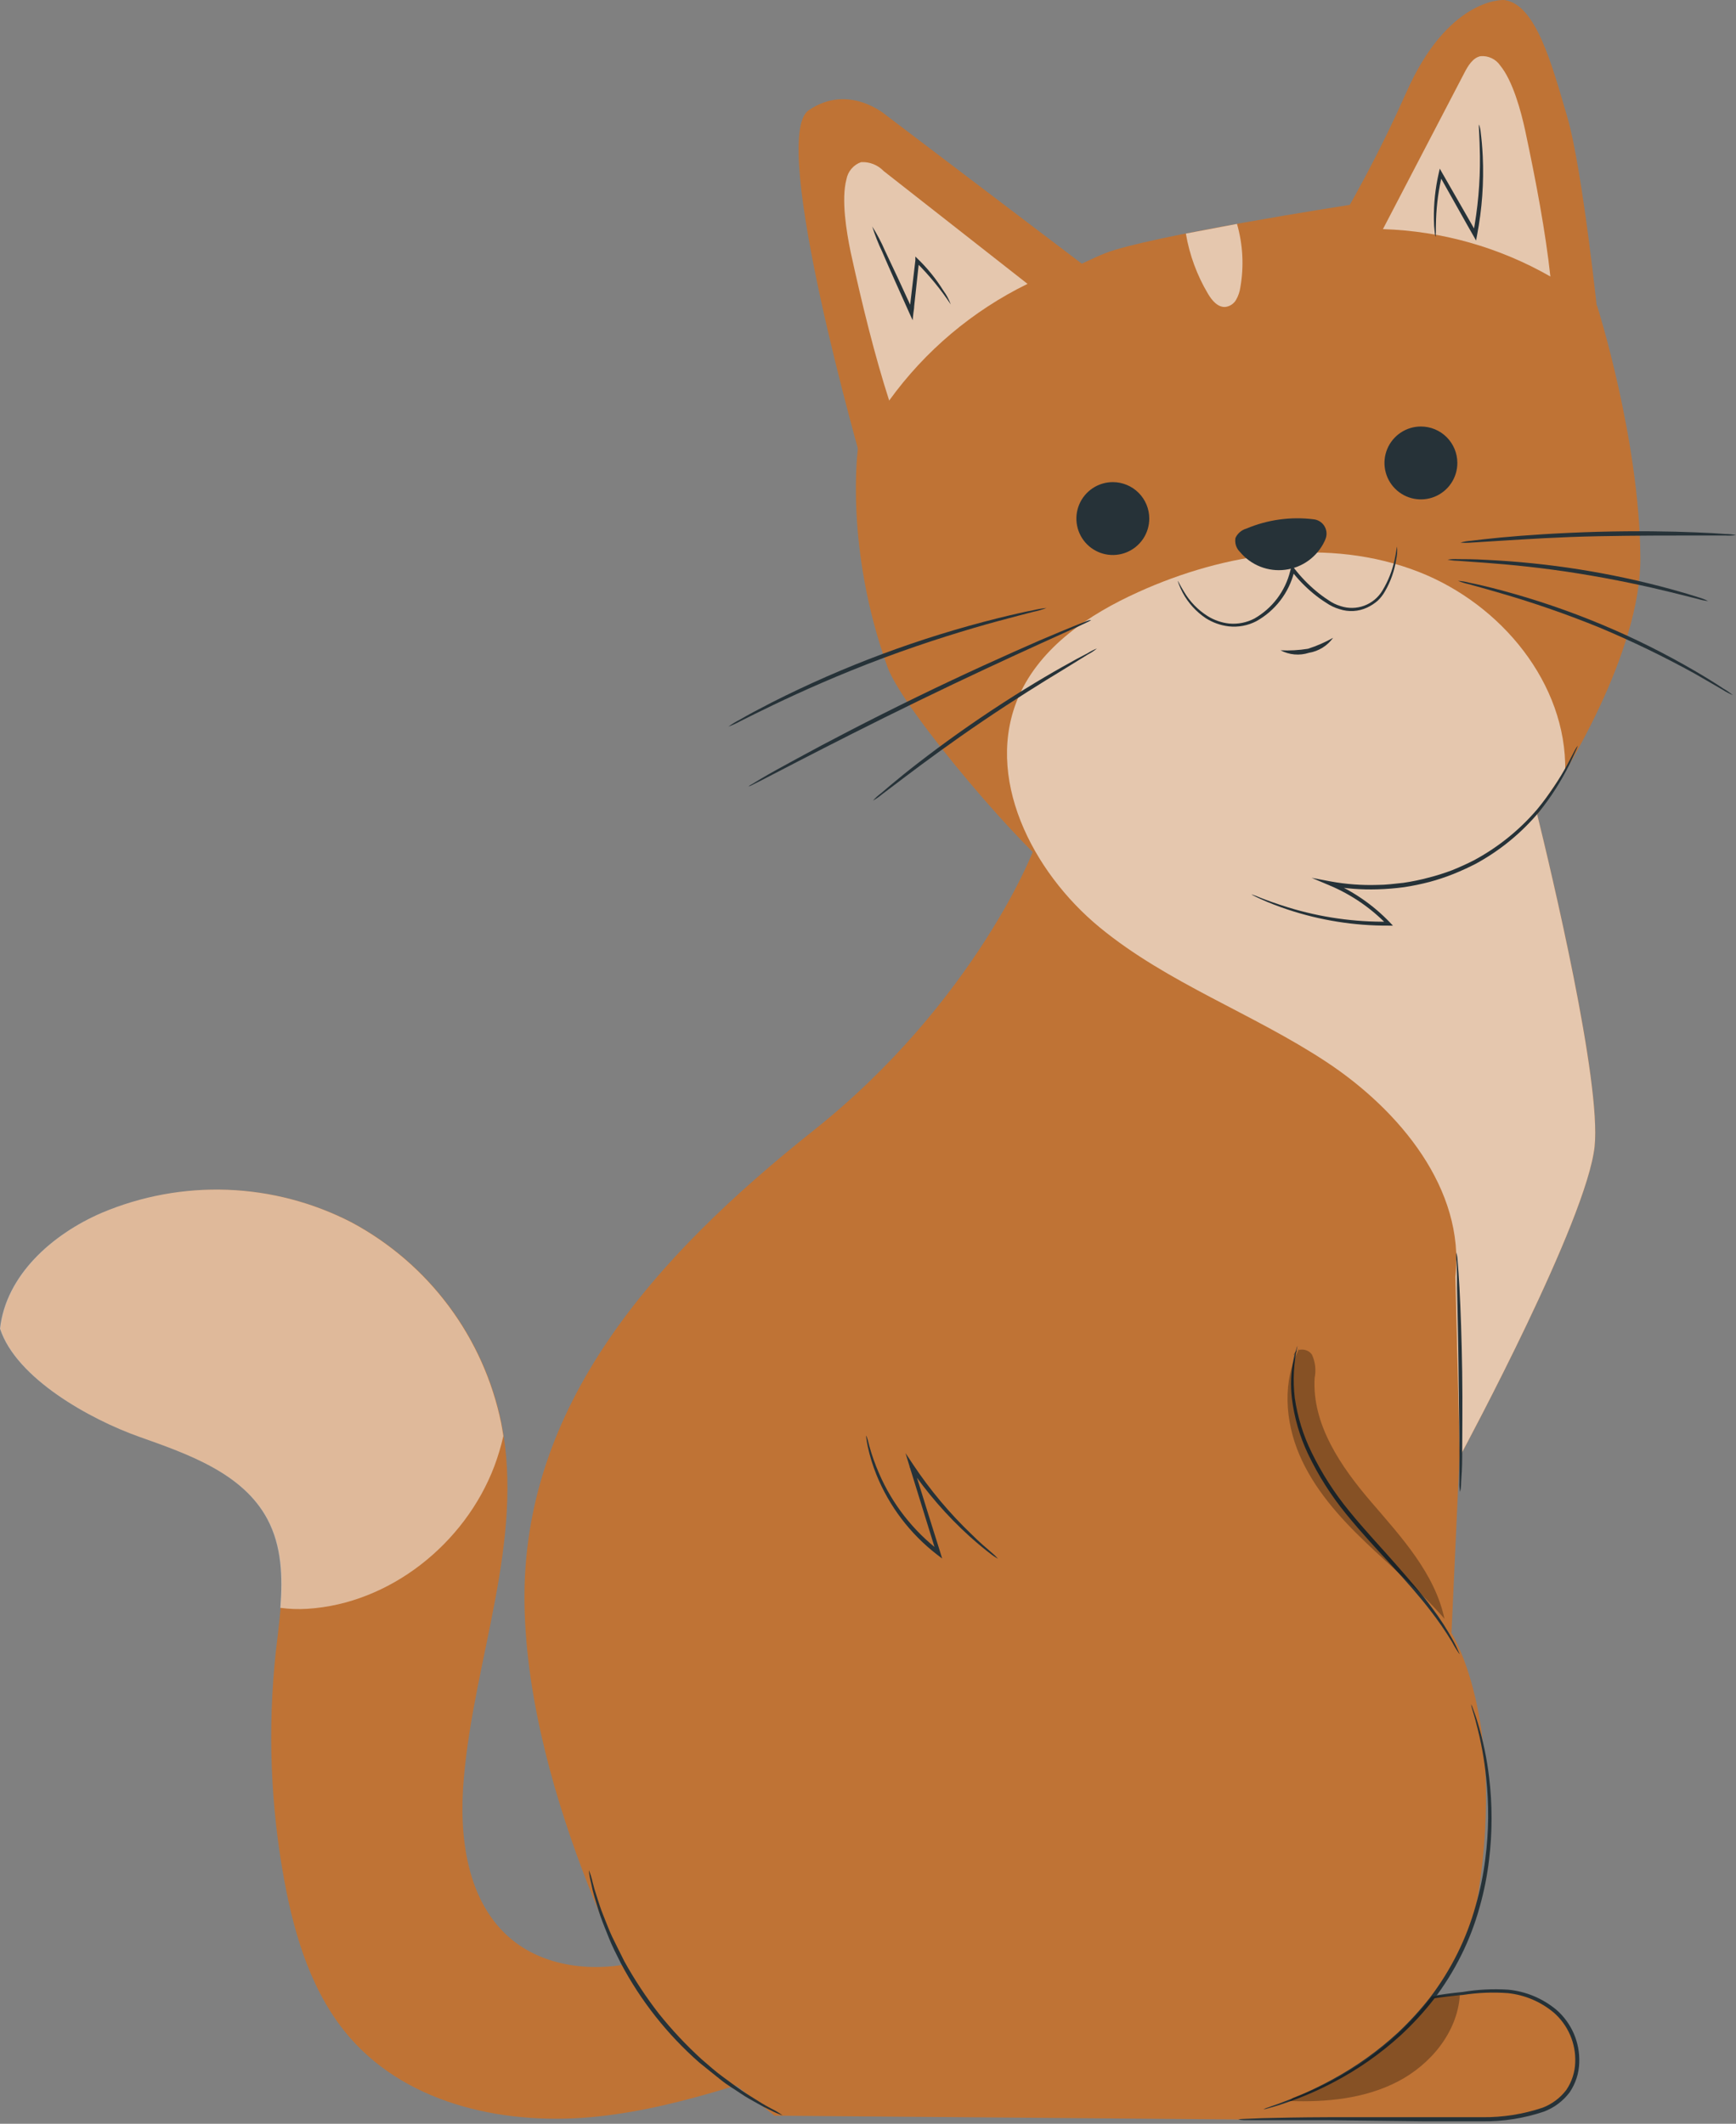 <svg width="179" height="219" viewBox="0 0 179 219" fill="none" xmlns="http://www.w3.org/2000/svg">
<rect x="0" y="0" width="179" height="219" fill="#808080" stroke="none"/>
<path d="M78.688 195.522C74.831 198.24 70.823 200.917 66.276 202.173C61.728 203.428 56.474 203.004 52.816 200.044C48.127 196.22 47.279 189.378 47.828 183.342C48.884 171.055 54.08 158.875 51.711 146.762C50.816 142.39 48.971 138.267 46.304 134.688C43.637 131.109 40.215 128.161 36.281 126.053C32.32 124.009 27.958 122.861 23.504 122.692C19.05 122.522 14.613 123.335 10.508 125.072C5.412 127.275 0.64 131.499 0.033 137.011C1.696 142.132 9.32 146.363 14.383 148.159C19.445 149.955 25.074 151.917 27.601 156.656C29.796 160.771 28.965 165.751 28.433 170.39C27.587 178.262 27.89 186.215 29.33 194C30.411 199.82 32.224 205.731 36.139 210.187C42.258 217.154 52.425 219.24 61.645 218.251C70.865 217.262 79.569 213.695 88.448 211.043L78.688 195.522Z" fill="#BF7335"/>
<g opacity="0.5">
<path d="M50.971 151.193C51.351 150.178 51.662 149.14 51.902 148.083C51.835 147.645 51.76 147.205 51.677 146.761C50.783 142.389 48.937 138.266 46.27 134.687C43.604 131.108 40.182 128.16 36.247 126.052C32.286 124.008 27.924 122.86 23.471 122.691C19.017 122.521 14.58 123.334 10.475 125.071C5.379 127.274 0.607 131.498 0 137.01C1.663 142.131 9.286 146.362 14.349 148.158C19.412 149.954 25.041 151.916 27.568 156.655C29.048 159.431 29.148 162.599 28.906 165.8C29.829 165.924 30.762 165.957 31.691 165.899C40.188 165.376 47.944 159.19 50.971 151.193Z" fill="white"/>
</g>
<path d="M141.896 207.675C144.391 206.087 150.027 205.672 152.954 205.339C155.88 205.007 159.064 205.838 161.009 208.049C162.955 210.261 163.287 213.944 161.3 216.114C159.031 218.608 153.885 218.558 150.493 218.558C141.348 218.558 136.002 218.383 127.622 218.558" fill="#BF7335"/>
<path d="M127.647 218.557C127.858 218.519 128.072 218.5 128.287 218.499L130.133 218.424C131.729 218.383 134.04 218.333 136.9 218.325H146.951C148.838 218.325 150.825 218.325 152.87 218.325C154.972 218.344 157.063 218.012 159.056 217.344C160.029 216.973 160.879 216.336 161.508 215.506C162.075 214.667 162.392 213.684 162.423 212.671C162.46 211.711 162.283 210.753 161.905 209.869C161.526 208.985 160.957 208.196 160.236 207.559C158.89 206.421 157.233 205.715 155.481 205.53C153.938 205.416 152.387 205.478 150.859 205.713C148.616 205.893 146.392 206.255 144.208 206.794C143.62 206.953 143.045 207.156 142.487 207.401C142.3 207.506 142.105 207.598 141.905 207.675C141.905 207.675 141.946 207.633 142.038 207.575C142.129 207.517 142.262 207.426 142.445 207.326C142.994 207.042 143.567 206.808 144.158 206.627C146.334 206.026 148.56 205.62 150.809 205.414C152.36 205.151 153.936 205.071 155.506 205.173C157.341 205.349 159.08 206.077 160.494 207.259C161.264 207.933 161.873 208.77 162.279 209.709C162.684 210.648 162.876 211.666 162.838 212.688C162.809 213.784 162.465 214.849 161.849 215.756C161.174 216.655 160.257 217.344 159.205 217.743C157.169 218.433 155.029 218.773 152.879 218.749C150.809 218.749 148.83 218.749 146.935 218.749L136.892 218.632H130.124H128.279C128.067 218.623 127.855 218.598 127.647 218.557Z" fill="#263238"/>
<path d="M107.029 86.189C107.029 87.304 100.378 103.465 83.901 116.559C67.423 129.653 53.797 144.983 54.08 165.327C54.363 185.67 66.9 207.967 66.9 207.967L79.86 218.168L127.647 218.559C127.647 218.559 149.661 213.263 152.446 195.148C155.231 177.032 149.661 168.394 149.661 168.394L150.493 150.279C150.493 150.279 163.587 126.037 164.426 118.238C165.266 110.44 158.016 82.008 158.016 82.008L107.029 86.189Z" fill="#BF7335"/>
<path d="M133.782 138.78C133.385 140.547 133.292 142.369 133.508 144.167C133.79 146.111 134.373 147.999 135.237 149.763C136.289 151.928 137.592 153.962 139.12 155.823C140.741 157.818 142.445 159.614 143.9 161.277C145.355 162.94 146.702 164.486 147.699 165.858C148.504 166.928 149.229 168.056 149.869 169.233C150.102 169.649 150.243 169.99 150.351 170.214C150.459 170.438 150.501 170.563 150.484 170.571C150.202 170.17 149.947 169.751 149.72 169.316C149.031 168.181 148.276 167.087 147.458 166.041C146.436 164.702 145.114 163.197 143.609 161.551C142.104 159.905 140.417 158.109 138.779 156.097C137.235 154.205 135.923 152.134 134.871 149.929C134.014 148.124 133.453 146.192 133.209 144.209C133.048 142.87 133.104 141.514 133.375 140.194C133.442 139.835 133.537 139.482 133.658 139.138C133.684 139.014 133.726 138.894 133.782 138.78Z" fill="#263238"/>
<path d="M151.681 175.735C151.767 175.894 151.837 176.061 151.889 176.234C152.006 176.567 152.205 177.066 152.388 177.706C152.934 179.526 153.32 181.389 153.544 183.276C153.882 186.081 153.882 188.917 153.544 191.722C153.352 193.384 153.027 195.027 152.571 196.636C152.1 198.356 151.462 200.027 150.667 201.624C149.867 203.232 148.915 204.761 147.824 206.188C146.795 207.505 145.66 208.737 144.432 209.871C142.341 211.777 140.014 213.406 137.507 214.718C135.827 215.607 134.075 216.352 132.269 216.946C131.637 217.17 131.13 217.295 130.789 217.395C130.62 217.454 130.444 217.493 130.266 217.511C130.425 217.429 130.592 217.362 130.764 217.312C131.097 217.179 131.596 217.037 132.219 216.788C133.989 216.132 135.709 215.349 137.365 214.443C139.826 213.112 142.11 211.478 144.166 209.58C145.366 208.45 146.478 207.23 147.491 205.93C148.558 204.521 149.491 203.016 150.276 201.433C151.064 199.849 151.696 198.192 152.164 196.486C152.619 194.91 152.95 193.301 153.153 191.673C153.511 188.895 153.539 186.085 153.236 183.301C153.049 181.422 152.71 179.562 152.222 177.739C152.072 177.09 151.898 176.6 151.806 176.259C151.752 176.088 151.71 175.913 151.681 175.735Z" fill="#263238"/>
<path d="M80.692 218.135C80.277 217.996 79.874 217.823 79.486 217.619C79.017 217.408 78.559 217.172 78.115 216.913C77.591 216.613 76.976 216.297 76.352 215.865C75.728 215.433 75.014 215.034 74.307 214.46C73.6 213.886 72.86 213.313 72.087 212.673C68.809 209.789 66.08 206.336 64.031 202.48C63.582 201.582 63.142 200.734 62.809 199.903C62.477 199.072 62.161 198.307 61.911 197.592C61.662 196.877 61.479 196.212 61.304 195.638C61.157 195.143 61.035 194.641 60.939 194.133C60.828 193.711 60.753 193.28 60.714 192.845C60.883 193.25 61.014 193.671 61.105 194.1C61.205 194.507 61.346 195.006 61.537 195.572C61.728 196.137 61.911 196.794 62.202 197.492C62.493 198.19 62.759 198.964 63.142 199.762C63.524 200.56 63.973 201.424 64.38 202.256C65.425 204.143 66.615 205.947 67.939 207.651C69.285 209.333 70.761 210.906 72.353 212.357C73.11 213.005 73.808 213.637 74.523 214.152C75.238 214.668 75.895 215.175 76.518 215.599C77.142 216.023 77.724 216.364 78.231 216.688C78.738 217.012 79.187 217.253 79.561 217.453C79.958 217.645 80.337 217.873 80.692 218.135Z" fill="#263238"/>
<path d="M102.906 160.736C102.611 160.578 102.333 160.391 102.074 160.179C101.567 159.797 100.844 159.207 99.971 158.425C97.627 156.302 95.548 153.904 93.777 151.284L94.151 151.109L95.748 156.239L96.953 160.08L97.144 160.711L96.621 160.312C93.844 158.168 91.686 155.325 90.369 152.074C89.989 151.128 89.688 150.152 89.471 149.156C89.396 148.806 89.363 148.532 89.33 148.324C89.296 148.116 89.33 148.042 89.33 148.033C89.45 148.379 89.55 148.731 89.629 149.089C89.899 150.062 90.238 151.015 90.643 151.941C92.008 155.1 94.16 157.857 96.895 159.947L96.562 160.179C96.18 158.949 95.784 157.671 95.374 156.347C94.817 154.551 94.284 152.814 93.786 151.217L93.37 149.846L94.16 151.034C95.896 153.643 97.915 156.051 100.179 158.217C101.01 159.049 101.717 159.639 102.199 160.055C102.454 160.261 102.691 160.489 102.906 160.736Z" fill="#263238"/>
<g opacity="0.3">
<path d="M133.375 139.804C133.491 138.973 134.822 138.973 135.279 139.696C135.622 140.445 135.718 141.284 135.553 142.091C135.271 146.879 138.255 151.236 141.373 154.869C144.49 158.502 147.94 162.235 148.938 166.923C146.444 164.055 143.518 161.636 140.782 159.017C138.047 156.398 135.47 153.497 133.982 150.014C132.494 146.53 132.211 142.365 133.982 139.031" fill="black"/>
</g>
<g opacity="0.3">
<path d="M132.951 216.653C136.775 216.794 140.724 216.412 144.124 214.649C147.525 212.887 150.276 209.553 150.526 205.737L147.658 205.862C143.982 210.66 139 214.294 133.308 216.329" fill="black"/>
</g>
<path d="M139.178 21.126C139.178 21.126 118.394 24.352 113.954 26.114C109.515 27.877 91.325 37.288 88.465 46.25C88.465 46.25 87.043 56.351 91.508 68.779C93.129 73.31 106.323 88.641 109.457 90.395C112.591 92.149 158.507 83.993 158.507 83.993C161.267 80.252 169.207 67.25 169.14 57.506C169.057 45.277 164.676 31.526 164.676 31.526L139.178 21.126Z" fill="#BF7335"/>
<path d="M155.182 0.01C154.733 -0.064 149.212 0.01 145.014 9.513C142.439 15.31 139.464 20.922 136.11 26.306L164.792 32.957C164.792 32.957 163.188 17.461 161.6 12.049C160.012 6.636 158.391 0.534 155.182 0.01Z" fill="#BF7335"/>
<g opacity="0.6">
<path d="M146.319 58.985C137.05 55.352 126.367 56.965 117.33 61.072C112.283 63.358 107.353 66.667 105.076 71.73C101.393 80.044 106.397 89.879 113.389 95.632C120.381 101.385 129.185 104.502 136.767 109.507C144.349 114.512 151.058 122.651 150.069 131.671L150.518 150.21C151.266 148.822 163.603 125.802 164.418 118.236C165.125 111.585 159.962 89.928 158.432 83.702C159.097 82.87 160.145 81.133 161.392 79.487C161.533 70.5 154.816 62.327 146.319 58.985Z" fill="white"/>
</g>
<path d="M136.725 55.429C136.783 55.221 136.795 55.003 136.761 54.79C136.726 54.577 136.645 54.374 136.524 54.195C136.403 54.016 136.245 53.866 136.06 53.755C135.875 53.643 135.668 53.573 135.453 53.55C133.098 53.255 130.707 53.585 128.52 54.506C128.273 54.576 128.045 54.699 127.85 54.865C127.655 55.032 127.497 55.238 127.389 55.47C127.342 55.731 127.36 56 127.441 56.252C127.522 56.504 127.664 56.733 127.855 56.917C128.415 57.591 129.136 58.112 129.951 58.434C130.766 58.755 131.649 58.866 132.518 58.755C133.388 58.645 134.215 58.318 134.924 57.803C135.633 57.288 136.201 56.603 136.576 55.811C136.634 55.687 136.684 55.559 136.725 55.429Z" fill="#263238"/>
<path d="M137.457 65.77C137.163 66.18 136.792 66.526 136.364 66.792C135.936 67.057 135.46 67.236 134.963 67.317C134.483 67.472 133.976 67.529 133.474 67.484C132.971 67.44 132.482 67.296 132.036 67.059C132.982 67.105 133.929 67.052 134.863 66.901C135.764 66.614 136.633 66.235 137.457 65.77Z" fill="#263238"/>
<path d="M88.989 48.148C88.989 48.148 79.204 14.237 83.377 11.377C87.55 8.517 91.391 11.9 91.391 11.9L112.998 28.295L88.989 48.148Z" fill="#BF7335"/>
<g opacity="0.6">
<path d="M91.691 41.294C95.385 36.178 100.281 32.049 105.949 29.273L91.109 17.634C90.811 17.323 90.45 17.081 90.049 16.923C89.649 16.765 89.219 16.696 88.789 16.719C88.402 16.855 88.057 17.091 87.791 17.404C87.526 17.716 87.348 18.094 87.276 18.498C86.728 20.552 87.276 23.886 87.709 25.981C88.906 31.459 90.203 36.714 91.691 41.328" fill="white"/>
</g>
<g opacity="0.6">
<path d="M159.879 28.523C154.604 25.503 148.67 23.822 142.595 23.627C145.399 18.256 148.198 12.886 150.991 7.515C151.374 6.775 151.864 5.96 152.654 5.794C153.047 5.759 153.441 5.829 153.798 5.997C154.155 6.165 154.46 6.425 154.683 6.75C155.988 8.338 156.836 11.472 157.268 13.484C158.391 18.763 159.355 23.876 159.862 28.523" fill="white"/>
</g>
<path d="M162.689 76.886C162.637 77.06 162.57 77.23 162.489 77.393C162.323 77.759 162.107 78.224 161.832 78.814C160.98 80.54 159.943 82.168 158.74 83.67C156.906 85.877 154.669 87.713 152.147 89.082C151.432 89.448 150.676 89.797 149.894 90.113C149.08 90.438 148.247 90.716 147.4 90.944C146.537 91.169 145.663 91.349 144.781 91.484C143.866 91.606 142.944 91.681 142.021 91.709C140.383 91.758 138.744 91.633 137.133 91.335L137.257 90.927C139.54 91.905 141.601 93.333 143.318 95.126L143.626 95.45H143.177C139.637 95.468 136.118 94.906 132.76 93.787C131.816 93.475 130.889 93.115 129.983 92.707C129.667 92.565 129.426 92.441 129.268 92.366C129.185 92.329 129.106 92.281 129.035 92.224C129.372 92.329 129.703 92.454 130.025 92.598C130.665 92.848 131.612 93.197 132.826 93.571C136.179 94.599 139.671 95.095 143.177 95.043L143.035 95.367C141.348 93.626 139.326 92.243 137.091 91.302L135.237 90.52L137.216 90.894C138.798 91.183 140.406 91.302 142.013 91.252C142.927 91.252 143.833 91.127 144.715 91.035C145.583 90.908 146.444 90.73 147.292 90.503C148.115 90.295 148.925 90.04 149.719 89.739C150.484 89.431 151.233 89.09 151.939 88.733C154.427 87.402 156.645 85.62 158.482 83.478C159.692 82.009 160.755 80.424 161.658 78.748C161.957 78.183 162.198 77.725 162.381 77.368C162.468 77.198 162.571 77.036 162.689 76.886Z" fill="#263238"/>
<path d="M150.168 129.154C150.245 129.47 150.29 129.794 150.302 130.119C150.36 130.742 150.418 131.648 150.484 132.762C150.609 134.999 150.717 138.083 150.767 141.492C150.817 144.9 150.767 147.985 150.767 150.221C150.767 151.335 150.701 152.241 150.659 152.865C150.662 153.192 150.626 153.519 150.551 153.837C150.491 153.517 150.469 153.19 150.484 152.865C150.484 152.15 150.484 151.26 150.484 150.221C150.484 147.885 150.426 144.85 150.393 141.492C150.36 138.133 150.277 135.107 150.235 132.779C150.235 131.732 150.235 130.85 150.185 130.127C150.142 129.805 150.136 129.478 150.168 129.154Z" fill="#263238"/>
<path d="M118.502 53.475C118.502 54.218 118.281 54.945 117.868 55.563C117.455 56.181 116.867 56.663 116.18 56.947C115.493 57.231 114.737 57.305 114.008 57.16C113.279 57.014 112.609 56.655 112.084 56.129C111.559 55.602 111.202 54.932 111.058 54.203C110.914 53.473 110.989 52.717 111.275 52.031C111.561 51.344 112.044 50.758 112.663 50.346C113.282 49.934 114.009 49.715 114.753 49.717C115.748 49.719 116.701 50.116 117.404 50.82C118.107 51.525 118.502 52.479 118.502 53.475Z" fill="#263238"/>
<path d="M150.268 47.731C150.27 48.474 150.051 49.202 149.639 49.821C149.227 50.44 148.641 50.923 147.954 51.209C147.268 51.494 146.512 51.57 145.782 51.426C145.053 51.282 144.383 50.924 143.856 50.399C143.33 49.874 142.971 49.205 142.826 48.475C142.68 47.746 142.754 46.99 143.038 46.303C143.322 45.616 143.804 45.029 144.422 44.615C145.04 44.202 145.767 43.981 146.51 43.981C147.506 43.981 148.46 44.376 149.165 45.079C149.869 45.782 150.266 46.736 150.268 47.731Z" fill="#263238"/>
<path d="M144.05 56.384C144.09 56.815 144.062 57.25 143.967 57.672C143.789 58.845 143.391 59.973 142.794 60.998C142.596 61.349 142.347 61.668 142.054 61.946C141.726 62.23 141.359 62.468 140.965 62.652C140.076 63.067 139.062 63.126 138.13 62.819C137.632 62.674 137.16 62.449 136.734 62.153C136.285 61.871 135.854 61.56 135.445 61.222C134.582 60.514 133.803 59.707 133.126 58.82L133.508 58.745L133.442 58.969C133.173 60.042 132.687 61.048 132.013 61.924C131.34 62.801 130.493 63.53 129.526 64.066C128.653 64.515 127.667 64.698 126.691 64.589C125.857 64.49 125.056 64.206 124.346 63.758C123.341 63.087 122.516 62.179 121.944 61.114C121.793 60.829 121.66 60.534 121.545 60.233C121.47 60.025 121.437 59.909 121.453 59.909C121.47 59.909 121.661 60.324 122.093 61.031C122.69 62.043 123.52 62.898 124.513 63.525C125.184 63.948 125.943 64.212 126.732 64.298C127.634 64.382 128.541 64.203 129.343 63.783C130.253 63.262 131.048 62.563 131.681 61.727C132.314 60.891 132.771 59.936 133.026 58.919L133.084 58.703L133.209 58.288L133.466 58.629C134.128 59.483 134.881 60.264 135.711 60.956C136.105 61.286 136.518 61.592 136.95 61.871C137.341 62.152 137.777 62.365 138.238 62.503C139.03 62.763 139.886 62.747 140.667 62.457C141.448 62.167 142.107 61.62 142.537 60.906C143.134 59.924 143.561 58.847 143.8 57.722C143.983 56.841 144.016 56.384 144.05 56.384Z" fill="#263238"/>
<g opacity="0.6">
<path d="M127.547 23.089L122.276 24.087C122.647 26.283 123.422 28.392 124.563 30.305C124.962 30.979 125.568 31.71 126.35 31.652C126.579 31.623 126.799 31.542 126.991 31.413C127.183 31.285 127.342 31.113 127.456 30.912C127.686 30.51 127.835 30.066 127.896 29.607C128.276 27.436 128.156 25.207 127.547 23.089Z" fill="white"/>
</g>
<path d="M176.124 61.98C175.765 61.947 175.41 61.875 175.068 61.764L172.233 61.057C169.838 60.467 166.513 59.743 162.797 59.145C159.081 58.546 155.697 58.222 153.236 58.039L150.326 57.831C149.966 57.825 149.607 57.785 149.254 57.715C149.608 57.655 149.968 57.636 150.326 57.657C151.016 57.657 151.989 57.657 153.253 57.731C159.696 58.039 166.086 59.054 172.308 60.758C173.505 61.09 174.461 61.373 175.118 61.589C175.466 61.684 175.803 61.815 176.124 61.98Z" fill="#263238"/>
<path d="M179 55.18C178.628 55.233 178.252 55.246 177.878 55.221H174.835C172.258 55.221 168.708 55.221 164.784 55.296C160.86 55.371 157.302 55.604 154.741 55.762L151.706 55.953C151.333 55.986 150.958 55.986 150.584 55.953C150.944 55.847 151.315 55.783 151.69 55.762C152.405 55.67 153.436 55.554 154.724 55.429C157.285 55.188 160.843 54.947 164.775 54.839C168.708 54.731 172.258 54.789 174.843 54.897C176.124 54.947 177.171 55.005 177.886 55.063C178.26 55.066 178.633 55.105 179 55.18Z" fill="#263238"/>
<path d="M178.676 71.683C178.303 71.526 177.944 71.337 177.603 71.118C176.93 70.719 175.941 70.162 174.727 69.455C171.55 67.701 168.28 66.119 164.933 64.716C161.575 63.349 158.148 62.159 154.666 61.15C153.336 60.759 152.247 60.46 151.49 60.252C151.095 60.168 150.708 60.048 150.335 59.895C150.739 59.92 151.141 59.987 151.532 60.094C152.297 60.244 153.402 60.501 154.749 60.859C161.802 62.739 168.569 65.56 174.868 69.247C176.074 69.954 177.038 70.561 177.678 70.993C178.031 71.192 178.365 71.423 178.676 71.683Z" fill="#263238"/>
<path d="M113.106 66.869C112.824 67.104 112.518 67.307 112.192 67.476L109.673 69.031C107.511 70.336 104.552 72.181 101.359 74.343C98.167 76.505 95.357 78.575 93.345 80.096L90.918 81.933C90.638 82.172 90.334 82.381 90.011 82.557C90.261 82.276 90.54 82.023 90.843 81.8C91.375 81.335 92.165 80.678 93.145 79.88C95.116 78.292 97.909 76.18 101.11 74.01C104.311 71.841 107.304 70.028 109.507 68.79C110.612 68.166 111.51 67.676 112.142 67.36C112.448 67.167 112.771 67.003 113.106 66.869Z" fill="#263238"/>
<path d="M112.516 63.934C112.409 64.016 112.292 64.083 112.167 64.133L111.128 64.624L107.295 66.361C104.061 67.833 99.597 69.894 94.725 72.264C89.853 74.633 85.472 76.87 82.313 78.499L78.572 80.436L77.549 80.951C77.432 81.019 77.306 81.069 77.175 81.101C77.275 81.012 77.387 80.936 77.508 80.877L78.489 80.286C79.32 79.788 80.609 79.081 82.171 78.233C85.289 76.529 89.654 74.251 94.534 71.873C99.414 69.495 103.903 67.484 107.17 66.054C108.833 65.347 110.138 64.798 111.061 64.432L112.125 64.017C112.25 63.968 112.382 63.94 112.516 63.934Z" fill="#263238"/>
<path d="M107.902 62.693C107.471 62.862 107.026 62.993 106.572 63.084C105.741 63.3 104.469 63.624 102.939 64.04C99.879 64.871 95.673 66.144 91.142 67.831C86.611 69.519 82.596 71.323 79.736 72.695C78.306 73.385 77.15 73.958 76.36 74.357C75.958 74.582 75.538 74.773 75.105 74.931C75.478 74.658 75.873 74.416 76.285 74.208C77.05 73.759 78.181 73.152 79.611 72.42C87.022 68.669 94.83 65.76 102.889 63.749C104.435 63.367 105.691 63.084 106.564 62.918C107.004 62.813 107.451 62.738 107.902 62.693Z" fill="#263238"/>
<path d="M152.505 12.846C152.596 13.115 152.655 13.394 152.679 13.677C152.754 14.251 152.837 15.074 152.887 16.105C153.013 18.826 152.818 21.552 152.305 24.227L152.197 24.801L151.906 24.285C151.723 23.969 151.532 23.62 151.332 23.279L148.364 18L148.714 17.95C148.345 19.477 148.13 21.037 148.073 22.606C148.032 23.745 148.073 24.402 148.015 24.41C147.965 24.257 147.937 24.097 147.932 23.936C147.879 23.495 147.851 23.05 147.849 22.606C147.825 21.012 147.993 19.421 148.348 17.867L148.456 17.393L148.697 17.817L151.706 23.063L152.28 24.077L151.881 24.144C152.387 21.497 152.627 18.807 152.596 16.113C152.571 14.101 152.438 12.854 152.505 12.846Z" fill="#263238"/>
<path d="M98.034 31.395C96.987 29.82 95.783 28.355 94.442 27.022L94.767 26.905C94.617 28.319 94.442 29.898 94.26 31.586C94.26 31.81 94.21 32.035 94.185 32.243L94.102 33.024L93.777 32.309C92.655 29.815 91.666 27.604 90.976 25.991C90.567 25.138 90.22 24.258 89.936 23.355C90.439 24.151 90.878 24.985 91.25 25.849C92.007 27.429 93.037 29.641 94.168 32.118L93.761 32.184L93.836 31.519C94.027 29.857 94.218 28.252 94.384 26.847V26.456L94.667 26.731C95.662 27.7 96.536 28.785 97.269 29.965C97.594 30.401 97.852 30.883 98.034 31.395Z" fill="#263238"/>
</svg>

